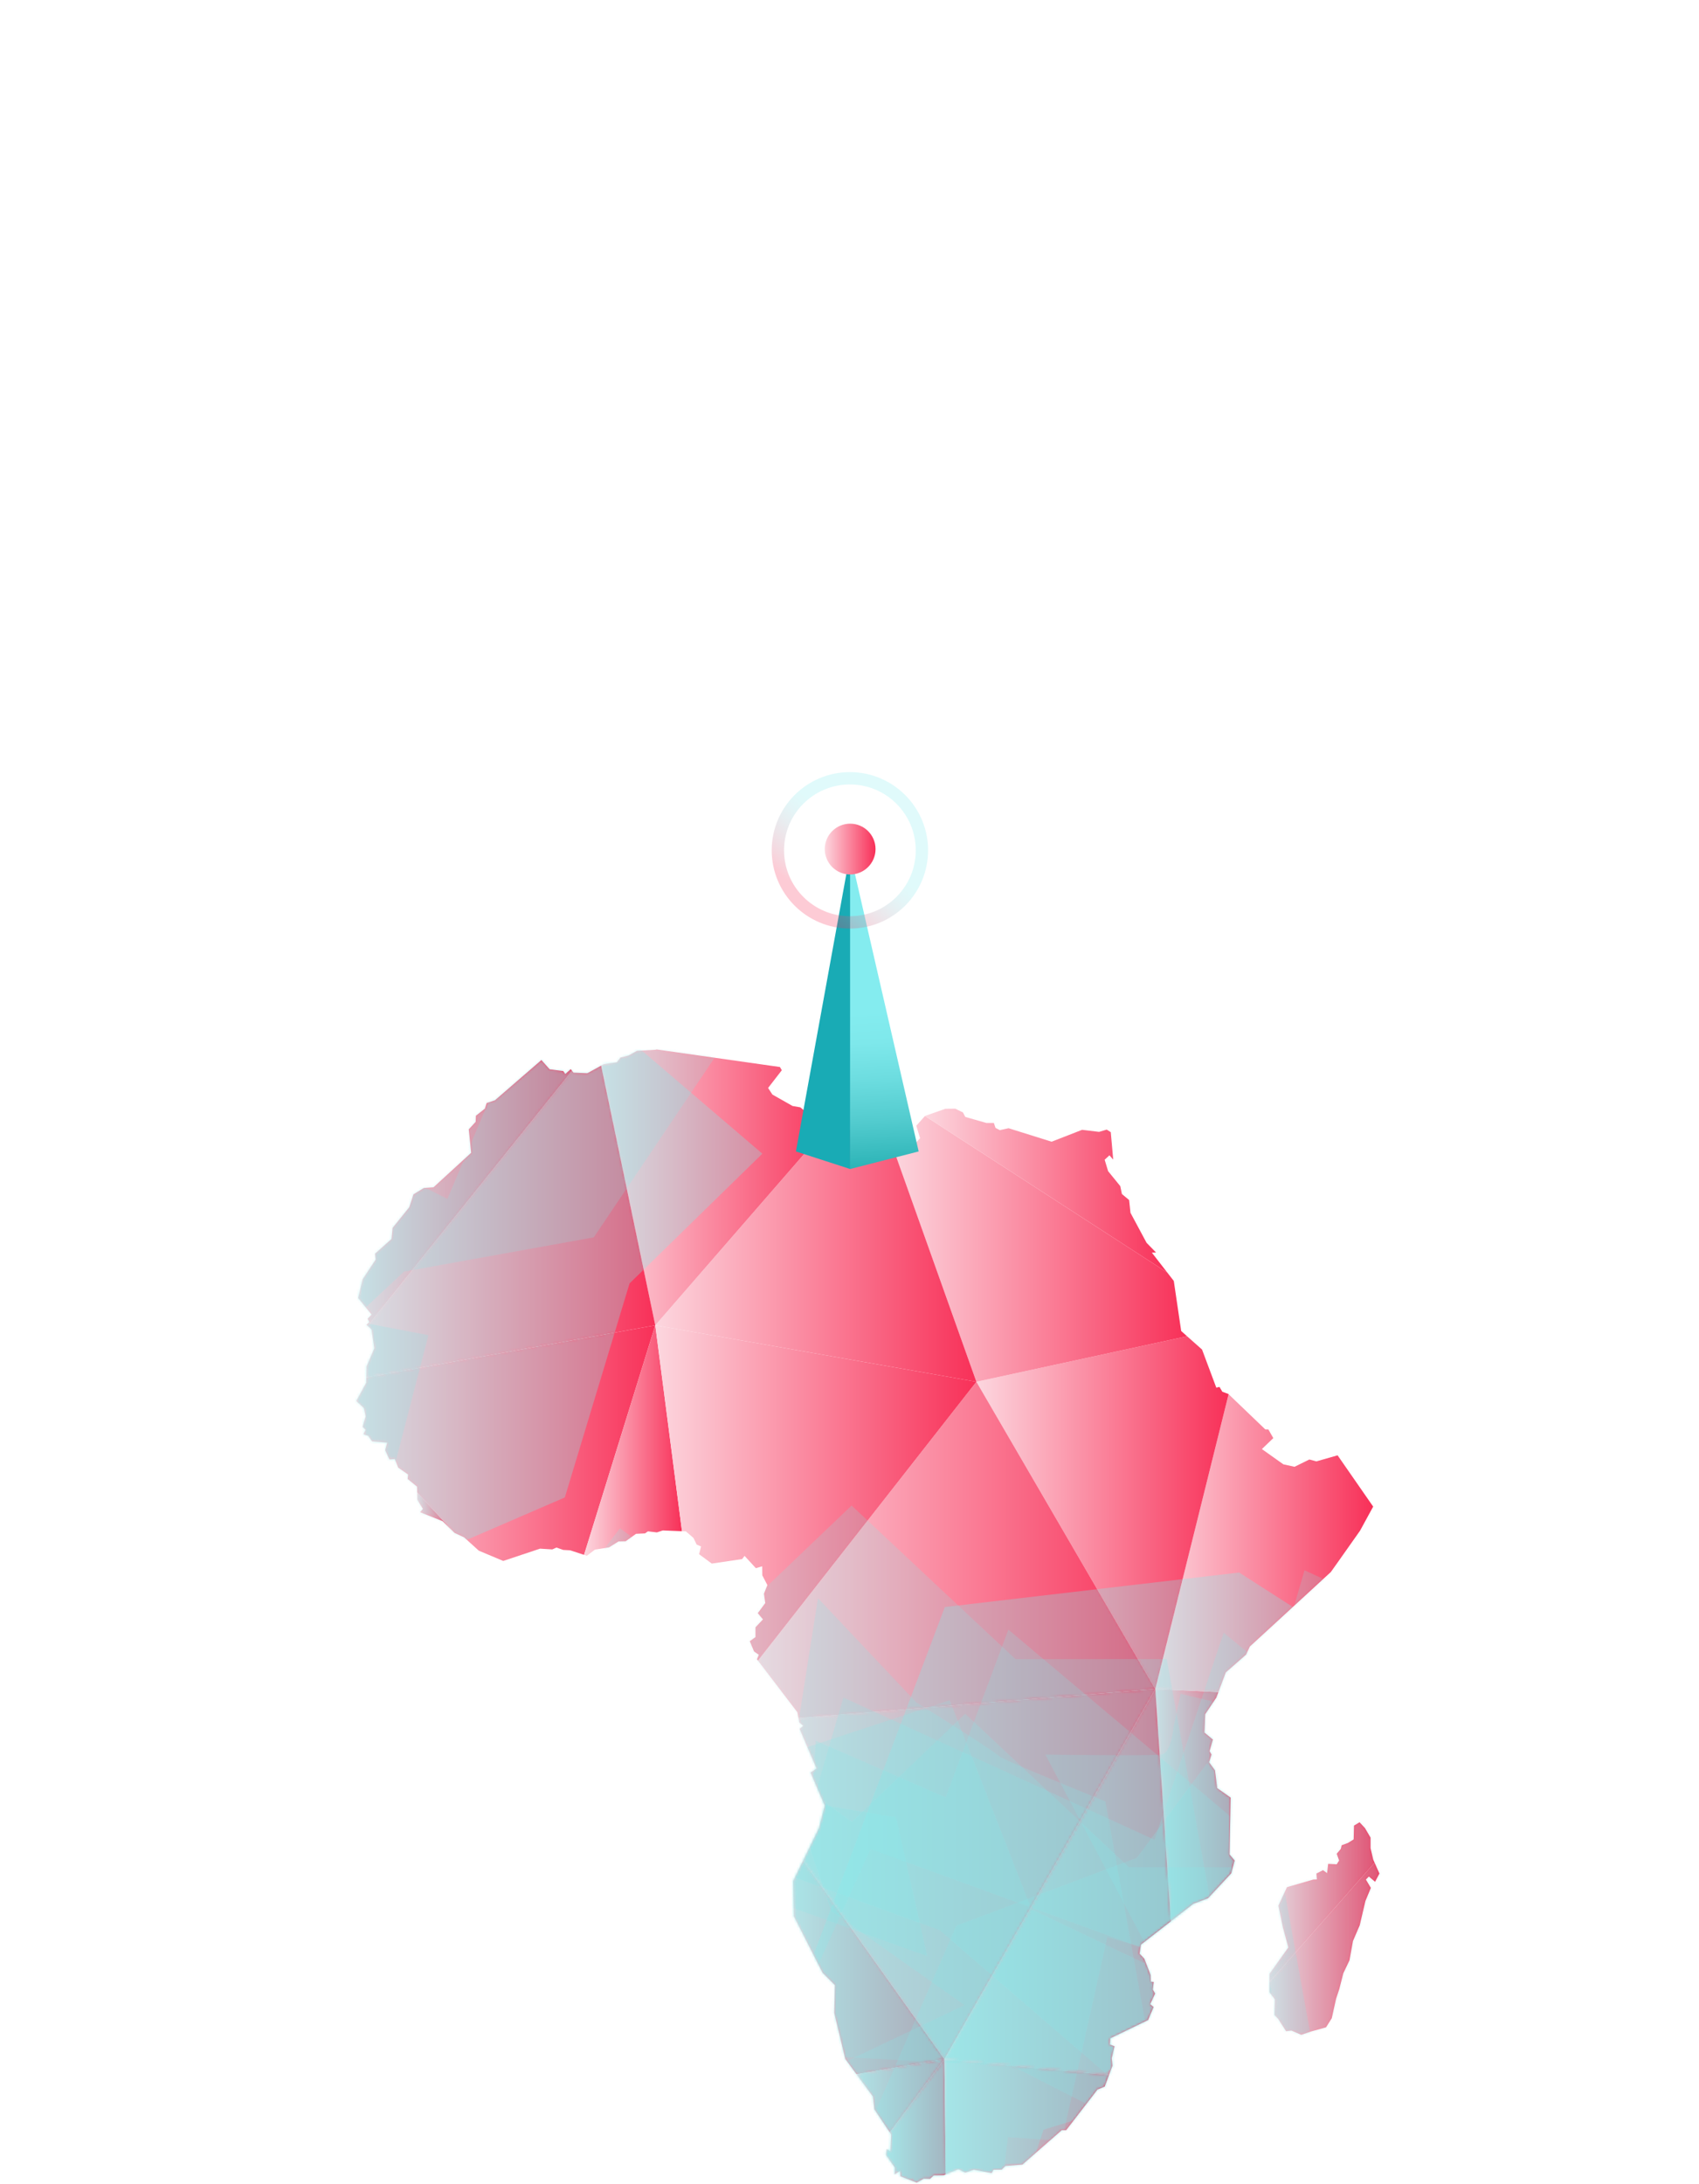 <svg width="688" height="884" viewBox="0 0 688 884" fill="none" xmlns="http://www.w3.org/2000/svg">
<path d="M382.431 833.44L346.821 839.51L342.281 833.31L337.821 814.69L338.091 803.46L333.111 798.48L330.561 793.49L321.421 775.54L321.141 761.34L325.211 752.99L382.431 833.44Z" fill="url(#paint0_linear_436_326)"/>
<path d="M467.841 683.6L382.431 833.44L325.211 752.99V752.98L328.171 746.95L331.611 739.9L333.961 730.81L332.751 728L328.211 717.43L329.061 716.85L330.631 715.78L323.771 699.72L325.281 698.49L323.661 697.15L323.331 695.35L467.841 683.6Z" fill="url(#paint1_linear_436_326)"/>
<path d="M497.901 750.56L499.961 753.02L498.571 758.2L489.181 768.29L483.201 770.55L474.101 777.64L467.841 683.6L493.381 684.87L492.531 687.11L488.031 693.81L487.731 701.22L491.141 704.07L489.801 708.75L490.591 710.12L489.621 713.26L491.991 716.54L492.891 723.71V723.72L498.331 727.56L498.271 730.52L498.191 735.34L498.051 742.17L497.901 750.56Z" fill="url(#paint2_linear_436_326)"/>
<path d="M556.641 753.91L514.051 802.25V802.08L514.081 798.87L515.271 797.21L521.701 788.19L519.501 780.12L517.681 771.29L521.151 763.8L531.801 760.72L533.261 760.67L533.081 758.29L535.751 756.93L537.401 758.12L537.831 754.38L541.291 754.56L542.271 753.01L542.151 752.68L541.291 750.28L542.941 748.33L543.301 746.85L545.861 745.9L548.161 744.47L548.291 738.89L550.541 737.53L552.741 739.9L555.001 743.76V748.03L556.081 752.66L556.641 753.91Z" fill="url(#paint3_linear_436_326)"/>
<path d="M467.751 806.86L465.761 811.17L467.141 812.32L464.901 817.59L449.601 824.98L449.451 827.5L451.311 828.21L450.181 833.04L450.501 836.04L449.071 839.85L382.431 833.44L467.841 683.6L474.101 777.64L462.011 787.06L461.471 790.73L463.371 792.75L465.941 799.39L465.951 799.66L466.001 802.08L467.181 802.19L466.821 805.24L467.751 806.86Z" fill="url(#paint4_linear_436_326)"/>
<path d="M558.591 758.29L557.531 760.29L556.821 761.62L554.321 759.49L553.101 760.72L555.121 764.1L552.921 769.39L550.611 779.24L547.881 785.59L546.471 793.41L545.791 794.82V794.83L543.971 798.64L542.341 805.04L541.041 808.96L539.291 816.85L536.971 820.52L534.001 821.36L530.821 822.24L529.511 822.69L526.941 823.56L522.911 821.83L520.791 822.12L517.561 817.08L516.101 815.53L516.221 809.19L514.021 806.28L514.041 803.6L514.051 802.25L556.641 753.91L558.591 758.29Z" fill="url(#paint5_linear_436_326)"/>
<path d="M183.391 619.75L179.271 615.7L170.101 612.04L171.251 610.7L168.971 606.98L168.921 603.99L183.391 619.75Z" fill="url(#paint6_linear_436_326)"/>
<path d="M556.061 609.78L550.741 619.53L541.431 632.72L538.911 636.26L536.411 638.56L523.661 650.29L506.121 666.4L504.591 669.68L496.371 676.89L493.381 684.87L467.841 683.6L497.521 564.29L511.851 578.03L511.861 578.05L512.391 578.54H513.601L513.911 579.07L514.351 579.83L514.511 580.13L515.621 582.05L510.991 586.49L517.861 591.37L519.691 592.66L524.201 593.66L530.221 590.71L533.081 591.47L534.011 591.2L541.651 589.02L556.061 609.78Z" fill="url(#paint7_linear_436_326)"/>
<path d="M497.411 564.18L497.521 564.29L467.841 683.6L395.381 559.25L480.711 540.84L486.761 546.21L492.531 561.63L493.821 561.33L494.981 563.29L497.411 564.18Z" fill="url(#paint8_linear_436_326)"/>
<path d="M265.351 536.39L236.511 629.31L230.881 627.46L228.071 627.31L225.341 626.35L223.641 627.11L218.671 626.8L216.271 627.6L203.781 631.77L193.891 627.62L188.011 622.29L187.961 622.24L184.071 620.43L183.401 619.77L183.391 619.75L168.921 603.99V603.98L168.891 601.71L165.081 598.59L165.251 596.79L161.281 594.02L161.261 594.01L159.881 590.53L157.691 590.68L155.981 586.94V586.9H155.991L156.791 583.88L150.701 583.4L149.081 581.11L147.531 580.67H147.521L147.201 580.31L148.041 578.73L146.821 577.48L148.061 573.24L147.351 569.92L144.531 567.29L144.261 567.04L148.311 559.6L148.351 557.5L265.351 536.39Z" fill="url(#paint9_linear_436_326)"/>
<path d="M467.841 683.6L323.331 695.35L322.881 693L306.931 672.11L395.381 559.25L467.841 683.6Z" fill="url(#paint10_linear_436_326)"/>
<path d="M276.161 619.73L269.521 619.48L268.381 619.43L265.991 620.22L262.371 619.79L261.191 620.62L257.561 620.79L253.371 623.79L250.461 623.88L246.741 626.2L246.611 626.28L240.921 627.18L237.631 629.68L236.511 629.31L265.351 536.39L276.161 619.73Z" fill="url(#paint11_linear_436_326)"/>
<path d="M395.381 559.25L306.931 672.11L306.521 671.56L307.291 669.74L306.671 669.32L305.351 668.4L303.621 664.25L305.931 662.59V658.63L308.961 655.43L306.861 652.9L309.891 648.81L309.361 645.03L310.751 641.54L308.681 637.59L308.641 633.94L307.891 634.17H307.881L306.081 634.7L301.501 629.72L300.531 631.01L288.231 632.84L283.081 629.04L283.891 625.92L282.101 625.14L280.801 622.44L277.711 619.79L276.161 619.73L265.351 536.39L395.381 559.25Z" fill="url(#paint12_linear_436_326)"/>
<path d="M480.711 540.84L395.381 559.25L360.821 462.3L363.081 462.97L368.911 464.69L372.581 460.67L371.051 455.63L374.561 451.68L472.671 515.03L475.321 518.44L478.311 538.7L480.711 540.84Z" fill="url(#paint13_linear_436_326)"/>
<path d="M450.791 469.34L449.261 467.6L448.461 468.34L447.321 469.38L448.721 474.01L453.641 480.06L454.311 483.26L457.231 485.7L457.781 490.86L463.271 501.1L464.301 503.01L468.131 506.94L466.431 506.99L467.981 508.98L472.671 515.03L374.561 451.68V451.67L374.591 451.65L382.831 448.76L386.791 448.72L389.931 450.23L390.891 452.06L399.421 454.5H402.451L403.131 456.51L404.891 457.41L405.221 457.33L408.421 456.63L425.831 462.09L438.191 457.28L445.061 458.11L448.161 457.19L449.801 458.23L450.791 469.34Z" fill="url(#paint14_linear_436_326)"/>
<path d="M395.381 559.25L265.351 536.39L339.041 451.64L340.081 451.47L343.041 452.89L343.721 457.22L360.811 462.3H360.821L395.381 559.25Z" fill="url(#paint15_linear_436_326)"/>
<path d="M339.041 451.64L265.351 536.39L243.421 431.3L244.491 430.7L249.801 429.93L251.271 428.03L254.491 427.21L257.951 425.31L265.391 424.89L265.911 424.76H265.921L315.831 431.86L316.591 433.16L311.031 440.34L312.781 443.01L320.931 447.63L324.091 448.18L325.821 449.63L329.401 448.2L335.141 449.93L337.511 451.89L339.041 451.64Z" fill="url(#paint16_linear_436_326)"/>
<path d="M265.351 536.39L148.351 557.5L148.441 553.02L151.561 545.71L150.431 538.08L148.881 536.63L231.631 433.38L232.211 434.14L237.691 434.37L238.061 434.26L243.421 431.3L265.351 536.39Z" fill="url(#paint17_linear_436_326)"/>
<path d="M231.631 433.38L148.881 536.63L148.401 536.18L149.531 535.12L148.851 533.74L150.461 532.07L145.021 525.35L146.821 517.8L152.141 509.76L151.841 507.43L158.541 501.46L158.991 496.95L165.731 488.61L167.451 483.38L170.351 481.61L171.571 480.86L171.701 480.83L171.771 480.81L175.541 480.54L185.601 471.33L190.801 466.58L189.821 457.09L192.621 454.04L192.711 451.58L196.361 448.7L197.061 446.44L200.421 445.33L219.241 429.03L221.581 431.67L222.591 432.79L228.071 433.49L228.921 434.68L231.121 432.72L231.631 433.38Z" fill="url(#paint18_linear_436_326)"/>
<path d="M382.431 833.44L360.311 863.07L354.051 853.69L353.481 848.55L349.571 843.25L346.821 839.51L382.431 833.44Z" fill="url(#paint19_linear_436_326)"/>
<path d="M382.971 880.06L382.091 880.42L378.101 880.47L376.601 881.85L374.091 881.77L371.211 883.38L364.591 880.82L364.471 878.64L362.291 880.03L362.371 877.31L358.721 872.16L359.041 869.82L360.541 870.69L360.861 863.89L360.311 863.07L382.431 833.44L382.971 880.06Z" fill="url(#paint20_linear_436_326)"/>
<path d="M449.071 839.85L447.341 844.51L444.411 845.71L431.751 862.14H429.971L414.011 876.08L407.121 876.63L405.631 878.13L402.291 878.17L401.571 879.51L399.151 879.06H399.141L394.271 878.17L390.891 879.35L388.091 877.97L382.971 880.06L382.431 833.44L449.071 839.85Z" fill="url(#paint21_linear_436_326)"/>
<mask id="mask0_436_326" style="mask-type:alpha" maskUnits="userSpaceOnUse" x="144" y="424" width="415" height="460">
<path d="M382.431 833.44L346.821 839.51L342.281 833.31L337.821 814.69L338.091 803.46L333.111 798.48L330.561 793.49L321.421 775.54L321.141 761.34L325.211 752.99L382.431 833.44Z" fill="url(#paint22_linear_436_326)"/>
<path d="M467.841 683.6L382.431 833.44L325.211 752.99V752.98L328.171 746.95L331.611 739.9L333.961 730.81L332.751 728L328.211 717.43L329.061 716.85L330.631 715.78L323.771 699.72L325.281 698.49L323.661 697.15L323.331 695.35L467.841 683.6Z" fill="url(#paint23_linear_436_326)"/>
<path d="M497.901 750.56L499.961 753.02L498.571 758.2L489.181 768.29L483.201 770.55L474.101 777.64L467.841 683.6L493.381 684.87L492.531 687.11L488.031 693.81L487.731 701.22L491.141 704.07L489.801 708.75L490.591 710.12L489.621 713.26L491.991 716.54L492.891 723.71V723.72L498.331 727.56L498.271 730.52L498.191 735.34L498.051 742.17L497.901 750.56Z" fill="url(#paint24_linear_436_326)"/>
<path d="M556.641 753.91L514.051 802.25V802.08L514.081 798.87L515.271 797.21L521.701 788.19L519.501 780.12L517.681 771.29L521.151 763.8L531.801 760.72L533.261 760.67L533.081 758.29L535.751 756.93L537.401 758.12L537.831 754.38L541.291 754.56L542.271 753.01L542.151 752.68L541.291 750.28L542.941 748.33L543.301 746.85L545.861 745.9L548.161 744.47L548.291 738.89L550.541 737.53L552.741 739.9L555.001 743.76V748.03L556.081 752.66L556.641 753.91Z" fill="url(#paint25_linear_436_326)"/>
<path d="M467.751 806.86L465.761 811.17L467.141 812.32L464.901 817.59L449.601 824.98L449.451 827.5L451.311 828.21L450.181 833.04L450.501 836.04L449.071 839.85L382.431 833.44L467.841 683.6L474.101 777.64L462.011 787.06L461.471 790.73L463.371 792.75L465.941 799.39L465.951 799.66L466.001 802.08L467.181 802.19L466.821 805.24L467.751 806.86Z" fill="url(#paint26_linear_436_326)"/>
<path d="M558.591 758.29L557.531 760.29L556.821 761.62L554.321 759.49L553.101 760.72L555.121 764.1L552.921 769.39L550.611 779.24L547.881 785.59L546.471 793.41L545.791 794.82V794.83L543.971 798.64L542.341 805.04L541.041 808.96L539.291 816.85L536.971 820.52L534.001 821.36L530.821 822.24L529.511 822.69L526.941 823.56L522.911 821.83L520.791 822.12L517.561 817.08L516.101 815.53L516.221 809.19L514.021 806.28L514.041 803.6L514.051 802.25L556.641 753.91L558.591 758.29Z" fill="url(#paint27_linear_436_326)"/>
<path d="M183.391 619.75L179.271 615.7L170.101 612.04L171.251 610.7L168.971 606.98L168.921 603.99L183.391 619.75Z" fill="url(#paint28_linear_436_326)"/>
<path d="M556.061 609.78L550.741 619.53L541.431 632.72L538.911 636.26L536.411 638.56L523.661 650.29L506.121 666.4L504.591 669.68L496.371 676.89L493.381 684.87L467.841 683.6L497.521 564.29L511.851 578.03L511.861 578.05L512.391 578.54H513.601L513.911 579.07L514.351 579.83L514.511 580.13L515.621 582.05L510.991 586.49L517.861 591.37L519.691 592.66L524.201 593.66L530.221 590.71L533.081 591.47L534.011 591.2L541.651 589.02L556.061 609.78Z" fill="url(#paint29_linear_436_326)"/>
<path d="M497.411 564.18L497.521 564.29L467.841 683.6L395.381 559.25L480.711 540.84L486.761 546.21L492.531 561.63L493.821 561.33L494.981 563.29L497.411 564.18Z" fill="url(#paint30_linear_436_326)"/>
<path d="M265.351 536.39L236.511 629.31L230.881 627.46L228.071 627.31L225.341 626.35L223.641 627.11L218.671 626.8L216.271 627.6L203.781 631.77L193.891 627.62L188.011 622.29L187.961 622.24L184.071 620.43L183.401 619.77L183.391 619.75L168.921 603.99V603.98L168.891 601.71L165.081 598.59L165.251 596.79L161.281 594.02L161.261 594.01L159.881 590.53L157.691 590.68L155.981 586.94V586.9H155.991L156.791 583.88L150.701 583.4L149.081 581.11L147.531 580.67H147.521L147.201 580.31L148.041 578.73L146.821 577.48L148.061 573.24L147.351 569.92L144.531 567.29L144.261 567.04L148.311 559.6L148.351 557.5L265.351 536.39Z" fill="url(#paint31_linear_436_326)"/>
<path d="M467.841 683.6L323.331 695.35L322.881 693L306.931 672.11L395.381 559.25L467.841 683.6Z" fill="url(#paint32_linear_436_326)"/>
<path d="M276.161 619.73L269.521 619.48L268.381 619.43L265.991 620.22L262.371 619.79L261.191 620.62L257.561 620.79L253.371 623.79L250.461 623.88L246.741 626.2L246.611 626.28L240.921 627.18L237.631 629.68L236.511 629.31L265.351 536.39L276.161 619.73Z" fill="url(#paint33_linear_436_326)"/>
<path d="M395.381 559.25L306.931 672.11L306.521 671.56L307.291 669.74L306.671 669.32L305.351 668.4L303.621 664.25L305.931 662.59V658.63L308.961 655.43L306.861 652.9L309.891 648.81L309.361 645.03L310.751 641.54L308.681 637.59L308.641 633.94L307.891 634.17H307.881L306.081 634.7L301.501 629.72L300.531 631.01L288.231 632.84L283.081 629.04L283.891 625.92L282.101 625.14L280.801 622.44L277.711 619.79L276.161 619.73L265.351 536.39L395.381 559.25Z" fill="url(#paint34_linear_436_326)"/>
<path d="M480.711 540.84L395.381 559.25L360.821 462.3L363.081 462.97L368.911 464.69L372.581 460.67L371.051 455.63L374.561 451.68L472.671 515.03L475.321 518.44L478.311 538.7L480.711 540.84Z" fill="url(#paint35_linear_436_326)"/>
<path d="M450.791 469.34L449.261 467.6L448.461 468.34L447.321 469.38L448.721 474.01L453.641 480.06L454.311 483.26L457.231 485.7L457.781 490.86L463.271 501.1L464.301 503.01L468.131 506.94L466.431 506.99L467.981 508.98L472.671 515.03L374.561 451.68V451.67L374.591 451.65L382.831 448.76L386.791 448.72L389.931 450.23L390.891 452.06L399.421 454.5H402.451L403.131 456.51L404.891 457.41L405.221 457.33L408.421 456.63L425.831 462.09L438.191 457.28L445.061 458.11L448.161 457.19L449.801 458.23L450.791 469.34Z" fill="url(#paint36_linear_436_326)"/>
<path d="M395.381 559.25L265.351 536.39L339.041 451.64L340.081 451.47L343.041 452.89L343.721 457.22L360.811 462.3H360.821L395.381 559.25Z" fill="url(#paint37_linear_436_326)"/>
<path d="M339.041 451.64L265.351 536.39L243.421 431.3L244.491 430.7L249.801 429.93L251.271 428.03L254.491 427.21L257.951 425.31L265.391 424.89L265.911 424.76H265.921L315.831 431.86L316.591 433.16L311.031 440.34L312.781 443.01L320.931 447.63L324.091 448.18L325.821 449.63L329.401 448.2L335.141 449.93L337.511 451.89L339.041 451.64Z" fill="url(#paint38_linear_436_326)"/>
<path d="M265.351 536.39L148.351 557.5L148.441 553.02L151.561 545.71L150.431 538.08L148.881 536.63L231.631 433.38L232.211 434.14L237.691 434.37L238.061 434.26L243.421 431.3L265.351 536.39Z" fill="url(#paint39_linear_436_326)"/>
<path d="M231.631 433.38L148.881 536.63L148.401 536.18L149.531 535.12L148.851 533.74L150.461 532.07L145.021 525.35L146.821 517.8L152.141 509.76L151.841 507.43L158.541 501.46L158.991 496.95L165.731 488.61L167.451 483.38L170.351 481.61L171.571 480.86L171.701 480.83L171.771 480.81L175.541 480.54L185.601 471.33L190.801 466.58L189.821 457.09L192.621 454.04L192.711 451.58L196.361 448.7L197.061 446.44L200.421 445.33L219.241 429.03L221.581 431.67L222.591 432.79L228.071 433.49L228.921 434.68L231.121 432.72L231.631 433.38Z" fill="url(#paint40_linear_436_326)"/>
<path d="M382.431 833.44L360.311 863.07L354.051 853.69L353.481 848.55L349.571 843.25L346.821 839.51L382.431 833.44Z" fill="url(#paint41_linear_436_326)"/>
<path d="M382.971 880.06L382.091 880.42L378.101 880.47L376.601 881.85L374.091 881.77L371.211 883.38L364.591 880.82L364.471 878.64L362.291 880.03L362.371 877.31L358.721 872.16L359.041 869.82L360.541 870.69L360.861 863.89L360.311 863.07L382.431 833.44L382.971 880.06Z" fill="url(#paint42_linear_436_326)"/>
<path d="M449.071 839.85L447.341 844.51L444.411 845.71L431.751 862.14H429.971L414.011 876.08L407.121 876.63L405.631 878.13L402.291 878.17L401.571 879.51L399.151 879.06H399.141L394.271 878.17L390.891 879.35L388.091 877.97L382.971 880.06L382.431 833.44L449.071 839.85Z" fill="url(#paint43_linear_436_326)"/>
</mask>
<g mask="url(#mask0_436_326)">
<path opacity="0.2" d="M517.971 694.53L489.721 796.11L448.411 784.03L429.941 866.51L408.151 864.96L402.341 913.43L347.051 871.69L387.291 779.41L460.371 751.92L528.861 659.57L517.971 694.53Z" fill="#84ECEF"/>
<path opacity="0.3" d="M501.791 636.46L557.681 672.29L516.721 725.05L504.181 804.48L447.761 838.69L458.061 851.06L422.581 861.97L403.941 917.7L327.161 886.48L288.261 880.81L306.791 851.1L382.611 650.42L501.791 636.46Z" fill="#84ECEF"/>
<path opacity="0.2" d="M247.141 733.85L183.751 779.62L243.751 807.42L269.911 854.42L271.801 930.86L224.941 896.51C224.941 896.51 190.101 882.81 188.061 881.14C187.151 880.4 165.841 875.81 142.431 870.93L88.051 726.35L296.741 661.61L247.141 733.85Z" fill="#84ECEF"/>
<path opacity="0.2" d="M345.781 921.03L284.861 887.87L284.651 848.42L236.901 882.67L88.891 796.62L159.061 695.21L240.051 684.99L295.931 656.11L324.321 707.97L384.591 688.16L417.741 772.84L473.061 799.15L434.521 940.49L380.201 965.87L345.781 921.03Z" fill="#84ECEF"/>
<path opacity="0.2" d="M173.501 540.39L142.891 658.29L239.051 714.7L362.841 735.55L375.471 791.71L300.301 764.76L302.201 781.1L246.361 767.99L233.621 839.37L126.441 778.29L45.361 562.71L79.031 522.32L173.501 540.39Z" fill="#84ECEF"/>
<path d="M207.881 858.55C208.191 859.37 209.601 859.6 211.041 859.06C212.481 858.52 213.381 857.42 213.041 856.6C212.701 855.78 211.321 855.54 209.881 856.08C208.441 856.62 207.571 857.73 207.881 858.55Z" fill="#84ECEF"/>
<path opacity="0.2" d="M96.611 560.74L142.711 465.91L181.161 485.24L214.191 407.44L235.351 412.89L249.801 366.26L296.661 417.28L240.451 500.8L163.611 514.66L79.601 593.16L96.611 560.74Z" fill="#84ECEF"/>
<path opacity="0.3" d="M251.921 418.39L308.711 466.94L254.931 519.45L228.721 606.07L160.551 635.53L170.141 650.9L128.901 657.6L99.551 716.87L18.751 670.24L-23.739 657.93L1.481 627.66L116.901 415.61L251.921 418.39Z" fill="#84ECEF"/>
<path opacity="0.2" d="M319.971 845.14L390.571 811.55L336.571 773.39L319.311 722.39L331.231 646.86L371.131 689.09C371.131 689.09 402.931 708.84 404.641 710.85C405.401 711.75 425.531 720.1 447.641 729.12L475.071 881.12L258.141 907.19L319.971 845.14Z" fill="#84ECEF"/>
<path opacity="0.2" d="M455.991 920.53L386.741 916.81L369.571 881.28L341.201 932.75L170.561 918.74L190.291 797L258.991 752.94L297.021 702.82L344.951 737.42L390.841 693.61L457.201 755.79L518.451 755.75L544.471 899.92L506.351 946.2L455.991 920.53Z" fill="#84ECEF"/>
<path opacity="0.2" d="M413.591 964.49L464.941 854.04L380.521 781.22L262.521 738.41L260.211 680.89L329.301 720.95L330.371 704.54L382.931 727.49L408.331 659.57L502.741 738.97L543.651 965.63L503.261 999.29L413.591 964.49Z" fill="#84ECEF"/>
<path opacity="0.2" d="M236.571 761.59L295.801 873.71L352.511 748.39L461.911 788.14L525.351 841.58L585.511 734.93L495.511 660.81L467.511 744.63L341.511 687.05L324.871 744.14L315.211 742.79L291.311 737.06L288.401 750.72C288.401 750.72 287.551 760.92 283.641 761.62C279.731 762.32 236.571 761.59 236.571 761.59Z" fill="#84ECEF"/>
<path d="M153.131 673.14C153.441 673.97 154.851 674.2 156.291 673.66C157.731 673.12 158.631 672.02 158.291 671.19C157.951 670.36 156.571 670.19 155.141 670.68C153.711 671.17 152.821 672.29 153.131 673.14Z" fill="#84ECEF"/>
<path opacity="0.2" d="M410.011 836.26L340.751 832.53L323.581 797.01L295.211 848.48L124.581 834.47L144.301 712.73L213.001 668.67L251.031 618.55L298.961 653.15L344.851 609.34L411.211 671.52L472.461 671.48L498.481 815.65L460.361 861.93L410.011 836.26Z" fill="#84ECEF"/>
<path opacity="0.2" d="M423.301 710.14L482.511 822.24L539.241 696.92L648.621 736.65L712.091 790.14L772.191 683.51L682.191 609.39L654.251 693.14L528.251 635.56L511.651 692.62L501.991 691.27L478.101 685.55L475.181 699.2C475.181 699.2 474.331 709.4 470.421 710.1C466.511 710.8 423.301 710.14 423.301 710.14Z" fill="#84ECEF"/>
</g>
<path d="M322.301 466.03L344.261 345.28V473.14L322.301 466.03Z" fill="#19ABB5"/>
<path d="M372.011 466.03L344.261 473.14V345.28L372.011 466.03Z" fill="url(#paint44_linear_436_326)"/>
<path d="M344.261 353.93C349.938 353.93 354.541 349.328 354.541 343.65C354.541 337.973 349.938 333.37 344.261 333.37C338.583 333.37 333.981 337.973 333.981 343.65C333.981 349.328 338.583 353.93 344.261 353.93Z" fill="url(#paint45_linear_436_326)"/>
<g opacity="0.25">
<path d="M344.161 373.32C360.266 373.32 373.321 360.265 373.321 344.16C373.321 328.055 360.266 315 344.161 315C328.056 315 315.001 328.055 315.001 344.16C315.001 360.265 328.056 373.32 344.161 373.32Z" stroke="url(#paint46_linear_436_326)" stroke-width="5" stroke-miterlimit="10"/>
</g>
<defs>
<linearGradient id="paint0_linear_436_326" x1="321.141" y1="796.25" x2="382.431" y2="796.25" gradientUnits="userSpaceOnUse">
<stop stop-color="#FCD7DF"/>
<stop offset="1" stop-color="#F83058"/>
</linearGradient>
<linearGradient id="paint1_linear_436_326" x1="323.331" y1="758.52" x2="467.841" y2="758.52" gradientUnits="userSpaceOnUse">
<stop stop-color="#FCD7DF"/>
<stop offset="1" stop-color="#F83058"/>
</linearGradient>
<linearGradient id="paint2_linear_436_326" x1="467.841" y1="730.62" x2="499.961" y2="730.62" gradientUnits="userSpaceOnUse">
<stop stop-color="#FCD7DF"/>
<stop offset="1" stop-color="#F83058"/>
</linearGradient>
<linearGradient id="paint3_linear_436_326" x1="514.051" y1="769.89" x2="556.641" y2="769.89" gradientUnits="userSpaceOnUse">
<stop stop-color="#FCD7DF"/>
<stop offset="1" stop-color="#F83058"/>
</linearGradient>
<linearGradient id="paint4_linear_436_326" x1="382.431" y1="761.73" x2="474.101" y2="761.73" gradientUnits="userSpaceOnUse">
<stop stop-color="#FCD7DF"/>
<stop offset="1" stop-color="#F83058"/>
</linearGradient>
<linearGradient id="paint5_linear_436_326" x1="514.021" y1="788.74" x2="558.591" y2="788.74" gradientUnits="userSpaceOnUse">
<stop stop-color="#FCD7DF"/>
<stop offset="1" stop-color="#F83058"/>
</linearGradient>
<linearGradient id="paint6_linear_436_326" x1="168.921" y1="611.87" x2="183.391" y2="611.87" gradientUnits="userSpaceOnUse">
<stop stop-color="#FCD7DF"/>
<stop offset="1" stop-color="#F83058"/>
</linearGradient>
<linearGradient id="paint7_linear_436_326" x1="467.841" y1="624.58" x2="556.061" y2="624.58" gradientUnits="userSpaceOnUse">
<stop stop-color="#FCD7DF"/>
<stop offset="1" stop-color="#F83058"/>
</linearGradient>
<linearGradient id="paint8_linear_436_326" x1="395.381" y1="612.22" x2="497.521" y2="612.22" gradientUnits="userSpaceOnUse">
<stop stop-color="#FCD7DF"/>
<stop offset="1" stop-color="#F83058"/>
</linearGradient>
<linearGradient id="paint9_linear_436_326" x1="144.261" y1="584.08" x2="265.351" y2="584.08" gradientUnits="userSpaceOnUse">
<stop stop-color="#FCD7DF"/>
<stop offset="1" stop-color="#F83058"/>
</linearGradient>
<linearGradient id="paint10_linear_436_326" x1="306.931" y1="627.3" x2="467.841" y2="627.3" gradientUnits="userSpaceOnUse">
<stop stop-color="#FCD7DF"/>
<stop offset="1" stop-color="#F83058"/>
</linearGradient>
<linearGradient id="paint11_linear_436_326" x1="236.511" y1="583.04" x2="276.161" y2="583.04" gradientUnits="userSpaceOnUse">
<stop stop-color="#FCD7DF"/>
<stop offset="1" stop-color="#F83058"/>
</linearGradient>
<linearGradient id="paint12_linear_436_326" x1="265.351" y1="604.25" x2="395.381" y2="604.25" gradientUnits="userSpaceOnUse">
<stop stop-color="#FCD7DF"/>
<stop offset="1" stop-color="#F83058"/>
</linearGradient>
<linearGradient id="paint13_linear_436_326" x1="360.821" y1="505.47" x2="480.711" y2="505.47" gradientUnits="userSpaceOnUse">
<stop stop-color="#FCD7DF"/>
<stop offset="1" stop-color="#F83058"/>
</linearGradient>
<linearGradient id="paint14_linear_436_326" x1="374.561" y1="481.87" x2="472.671" y2="481.87" gradientUnits="userSpaceOnUse">
<stop stop-color="#FCD7DF"/>
<stop offset="1" stop-color="#F83058"/>
</linearGradient>
<linearGradient id="paint15_linear_436_326" x1="265.351" y1="505.36" x2="395.381" y2="505.36" gradientUnits="userSpaceOnUse">
<stop stop-color="#FCD7DF"/>
<stop offset="1" stop-color="#F83058"/>
</linearGradient>
<linearGradient id="paint16_linear_436_326" x1="243.421" y1="480.58" x2="339.041" y2="480.58" gradientUnits="userSpaceOnUse">
<stop stop-color="#FCD7DF"/>
<stop offset="1" stop-color="#F83058"/>
</linearGradient>
<linearGradient id="paint17_linear_436_326" x1="148.351" y1="494.4" x2="265.351" y2="494.4" gradientUnits="userSpaceOnUse">
<stop stop-color="#FCD7DF"/>
<stop offset="1" stop-color="#F83058"/>
</linearGradient>
<linearGradient id="paint18_linear_436_326" x1="145.021" y1="482.83" x2="231.631" y2="482.83" gradientUnits="userSpaceOnUse">
<stop stop-color="#FCD7DF"/>
<stop offset="1" stop-color="#F83058"/>
</linearGradient>
<linearGradient id="paint19_linear_436_326" x1="346.821" y1="848.25" x2="382.431" y2="848.25" gradientUnits="userSpaceOnUse">
<stop stop-color="#FCD7DF"/>
<stop offset="1" stop-color="#F83058"/>
</linearGradient>
<linearGradient id="paint20_linear_436_326" x1="358.721" y1="858.41" x2="382.971" y2="858.41" gradientUnits="userSpaceOnUse">
<stop stop-color="#FCD7DF"/>
<stop offset="1" stop-color="#F83058"/>
</linearGradient>
<linearGradient id="paint21_linear_436_326" x1="382.431" y1="856.75" x2="449.071" y2="856.75" gradientUnits="userSpaceOnUse">
<stop stop-color="#FCD7DF"/>
<stop offset="1" stop-color="#F83058"/>
</linearGradient>
<linearGradient id="paint22_linear_436_326" x1="321.141" y1="796.25" x2="382.431" y2="796.25" gradientUnits="userSpaceOnUse">
<stop stop-color="#FCD7DF"/>
<stop offset="1" stop-color="#F83058"/>
</linearGradient>
<linearGradient id="paint23_linear_436_326" x1="323.331" y1="758.52" x2="467.841" y2="758.52" gradientUnits="userSpaceOnUse">
<stop stop-color="#FCD7DF"/>
<stop offset="1" stop-color="#F83058"/>
</linearGradient>
<linearGradient id="paint24_linear_436_326" x1="467.841" y1="730.62" x2="499.961" y2="730.62" gradientUnits="userSpaceOnUse">
<stop stop-color="#FCD7DF"/>
<stop offset="1" stop-color="#F83058"/>
</linearGradient>
<linearGradient id="paint25_linear_436_326" x1="514.051" y1="769.89" x2="556.641" y2="769.89" gradientUnits="userSpaceOnUse">
<stop stop-color="#FCD7DF"/>
<stop offset="1" stop-color="#F83058"/>
</linearGradient>
<linearGradient id="paint26_linear_436_326" x1="382.431" y1="761.73" x2="474.101" y2="761.73" gradientUnits="userSpaceOnUse">
<stop stop-color="#FCD7DF"/>
<stop offset="1" stop-color="#F83058"/>
</linearGradient>
<linearGradient id="paint27_linear_436_326" x1="514.021" y1="788.74" x2="558.591" y2="788.74" gradientUnits="userSpaceOnUse">
<stop stop-color="#FCD7DF"/>
<stop offset="1" stop-color="#F83058"/>
</linearGradient>
<linearGradient id="paint28_linear_436_326" x1="168.921" y1="611.87" x2="183.391" y2="611.87" gradientUnits="userSpaceOnUse">
<stop stop-color="#FCD7DF"/>
<stop offset="1" stop-color="#F83058"/>
</linearGradient>
<linearGradient id="paint29_linear_436_326" x1="467.841" y1="624.58" x2="556.061" y2="624.58" gradientUnits="userSpaceOnUse">
<stop stop-color="#FCD7DF"/>
<stop offset="1" stop-color="#F83058"/>
</linearGradient>
<linearGradient id="paint30_linear_436_326" x1="395.381" y1="612.22" x2="497.521" y2="612.22" gradientUnits="userSpaceOnUse">
<stop stop-color="#FCD7DF"/>
<stop offset="1" stop-color="#F83058"/>
</linearGradient>
<linearGradient id="paint31_linear_436_326" x1="144.261" y1="584.08" x2="265.351" y2="584.08" gradientUnits="userSpaceOnUse">
<stop stop-color="#FCD7DF"/>
<stop offset="1" stop-color="#F83058"/>
</linearGradient>
<linearGradient id="paint32_linear_436_326" x1="306.931" y1="627.3" x2="467.841" y2="627.3" gradientUnits="userSpaceOnUse">
<stop stop-color="#FCD7DF"/>
<stop offset="1" stop-color="#F83058"/>
</linearGradient>
<linearGradient id="paint33_linear_436_326" x1="236.511" y1="583.04" x2="276.161" y2="583.04" gradientUnits="userSpaceOnUse">
<stop stop-color="#FCD7DF"/>
<stop offset="1" stop-color="#F83058"/>
</linearGradient>
<linearGradient id="paint34_linear_436_326" x1="265.351" y1="604.25" x2="395.381" y2="604.25" gradientUnits="userSpaceOnUse">
<stop stop-color="#FCD7DF"/>
<stop offset="1" stop-color="#F83058"/>
</linearGradient>
<linearGradient id="paint35_linear_436_326" x1="360.821" y1="505.47" x2="480.711" y2="505.47" gradientUnits="userSpaceOnUse">
<stop stop-color="#FCD7DF"/>
<stop offset="1" stop-color="#F83058"/>
</linearGradient>
<linearGradient id="paint36_linear_436_326" x1="374.561" y1="481.87" x2="472.671" y2="481.87" gradientUnits="userSpaceOnUse">
<stop stop-color="#FCD7DF"/>
<stop offset="1" stop-color="#F83058"/>
</linearGradient>
<linearGradient id="paint37_linear_436_326" x1="265.351" y1="505.36" x2="395.381" y2="505.36" gradientUnits="userSpaceOnUse">
<stop stop-color="#FCD7DF"/>
<stop offset="1" stop-color="#F83058"/>
</linearGradient>
<linearGradient id="paint38_linear_436_326" x1="243.421" y1="480.58" x2="339.041" y2="480.58" gradientUnits="userSpaceOnUse">
<stop stop-color="#FCD7DF"/>
<stop offset="1" stop-color="#F83058"/>
</linearGradient>
<linearGradient id="paint39_linear_436_326" x1="148.351" y1="494.4" x2="265.351" y2="494.4" gradientUnits="userSpaceOnUse">
<stop stop-color="#FCD7DF"/>
<stop offset="1" stop-color="#F83058"/>
</linearGradient>
<linearGradient id="paint40_linear_436_326" x1="145.021" y1="482.83" x2="231.631" y2="482.83" gradientUnits="userSpaceOnUse">
<stop stop-color="#FCD7DF"/>
<stop offset="1" stop-color="#F83058"/>
</linearGradient>
<linearGradient id="paint41_linear_436_326" x1="346.821" y1="848.25" x2="382.431" y2="848.25" gradientUnits="userSpaceOnUse">
<stop stop-color="#FCD7DF"/>
<stop offset="1" stop-color="#F83058"/>
</linearGradient>
<linearGradient id="paint42_linear_436_326" x1="358.721" y1="858.41" x2="382.971" y2="858.41" gradientUnits="userSpaceOnUse">
<stop stop-color="#FCD7DF"/>
<stop offset="1" stop-color="#F83058"/>
</linearGradient>
<linearGradient id="paint43_linear_436_326" x1="382.431" y1="856.75" x2="449.071" y2="856.75" gradientUnits="userSpaceOnUse">
<stop stop-color="#FCD7DF"/>
<stop offset="1" stop-color="#F83058"/>
</linearGradient>
<linearGradient id="paint44_linear_436_326" x1="352.701" y1="365.15" x2="358.481" y2="476.14" gradientUnits="userSpaceOnUse">
<stop offset="0.4" stop-color="#84ECEF"/>
<stop offset="0.51" stop-color="#7EE8EB"/>
<stop offset="0.64" stop-color="#6DDDE0"/>
<stop offset="0.8" stop-color="#52CBCE"/>
<stop offset="0.97" stop-color="#2BB3B6"/>
<stop offset="1" stop-color="#24AEB1"/>
</linearGradient>
<linearGradient id="paint45_linear_436_326" x1="333.981" y1="343.65" x2="354.541" y2="343.65" gradientUnits="userSpaceOnUse">
<stop stop-color="#FCD7DF"/>
<stop offset="1" stop-color="#F83058"/>
</linearGradient>
<linearGradient id="paint46_linear_436_326" x1="364.736" y1="317.375" x2="326.25" y2="362.569" gradientUnits="userSpaceOnUse">
<stop offset="0.47" stop-color="#84ECEF"/>
<stop offset="0.53" stop-color="#88E6EA"/>
<stop offset="0.61" stop-color="#92D5DD"/>
<stop offset="0.7" stop-color="#A3BAC6"/>
<stop offset="0.8" stop-color="#BB93A7"/>
<stop offset="0.91" stop-color="#D96280"/>
<stop offset="1" stop-color="#F83058"/>
</linearGradient>
</defs>
</svg>
